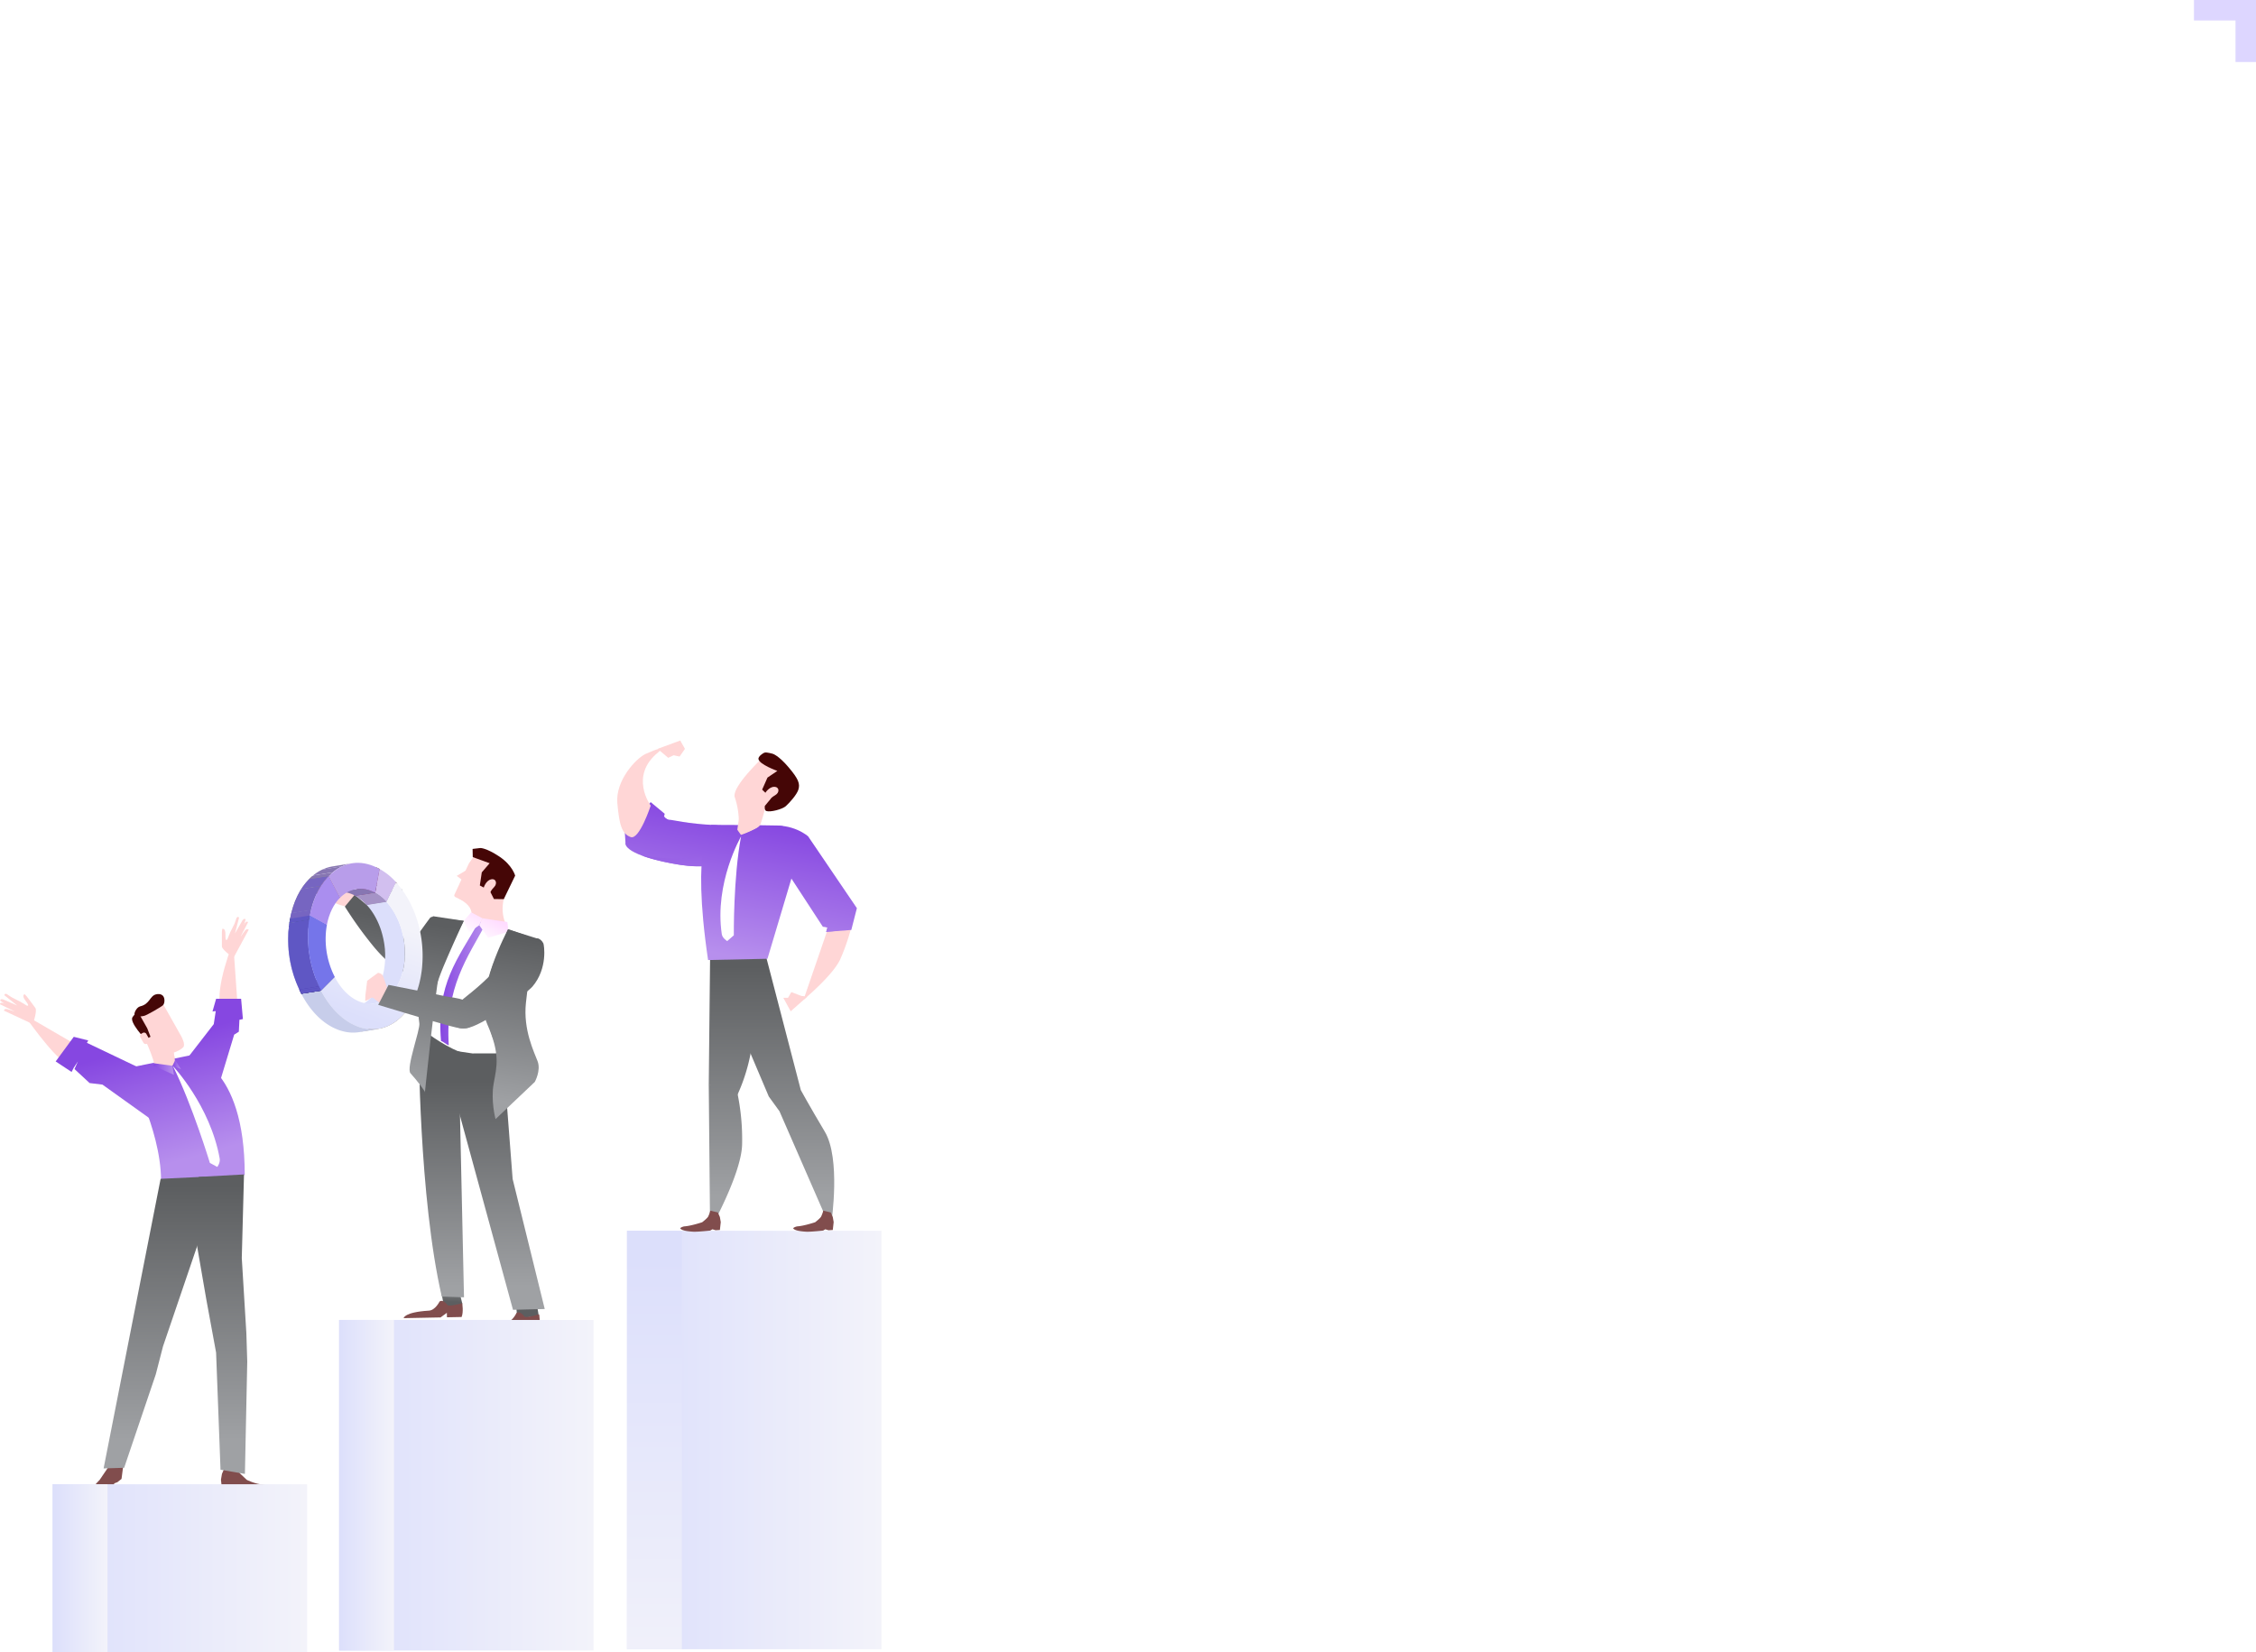 <svg xmlns="http://www.w3.org/2000/svg" xmlns:xlink="http://www.w3.org/1999/xlink" viewBox="0 0 1872.78 1371.77"><defs><style>.cls-1{mask:url(#mask);}.cls-2,.cls-93,.cls-95,.cls-97{mix-blend-mode:multiply;}.cls-2{fill:url(#linear-gradient);}.cls-3{fill:none;}.cls-4{fill:#5f57c4;}.cls-5{fill:#5345ba;}.cls-6{isolation:isolate;}.cls-7{mask:url(#mask-2);}.cls-8{fill:#ddd6ff;}.cls-9{fill:#814d4d;}.cls-10{fill:#ffd6d6;}.cls-11{fill:url(#linear-gradient-2);}.cls-12{fill:url(#linear-gradient-3);}.cls-13{fill:url(#linear-gradient-4);}.cls-14{fill:url(#linear-gradient-5);}.cls-15{fill:url(#linear-gradient-6);}.cls-16{fill:#450606;}.cls-17{fill:#fff;}.cls-18{fill:url(#linear-gradient-7);}.cls-19{fill:url(#linear-gradient-8);}.cls-20{fill:url(#linear-gradient-9);}.cls-21{fill:url(#linear-gradient-10);}.cls-22{fill:url(#linear-gradient-11);}.cls-23{fill:url(#linear-gradient-12);}.cls-24{fill:url(#linear-gradient-13);}.cls-25{fill:url(#linear-gradient-14);}.cls-26{fill:url(#linear-gradient-15);}.cls-27{fill:url(#linear-gradient-16);}.cls-28{fill:url(#linear-gradient-17);}.cls-29{fill:url(#linear-gradient-18);}.cls-30{fill:url(#linear-gradient-19);}.cls-31{fill:url(#linear-gradient-20);}.cls-32{fill:url(#linear-gradient-21);}.cls-33{fill:url(#linear-gradient-22);}.cls-34{fill:#a9b0b2;}.cls-35{fill:#5c5f60;}.cls-36{clip-path:url(#clip-path);}.cls-37{fill:#717677;}.cls-38{clip-path:url(#clip-path-2);}.cls-39{clip-path:url(#clip-path-3);}.cls-40{fill:#757a7b;}.cls-41{clip-path:url(#clip-path-4);}.cls-42{fill:#5f6364;}.cls-43{clip-path:url(#clip-path-5);}.cls-44{fill:#602150;}.cls-45{fill:#dfbb60;}.cls-46{clip-path:url(#clip-path-6);}.cls-47{fill:#957d40;}.cls-48{fill:#debb5f;}.cls-49{clip-path:url(#clip-path-7);}.cls-50{fill:#687582;}.cls-51{clip-path:url(#clip-path-8);}.cls-52{fill:#7d6936;}.cls-53{clip-path:url(#clip-path-9);}.cls-54{fill:#a593c6;}.cls-55{fill:#d2bfef;}.cls-56{fill:#7e2b69;}.cls-57{clip-path:url(#clip-path-10);}.cls-58{fill:#8776b2;}.cls-59{fill:#dcdffb;}.cls-60{clip-path:url(#clip-path-11);}.cls-61{fill:#90793e;}.cls-62{fill:#8b753c;}.cls-63{fill:#86713a;}.cls-64{fill:url(#åçûìßííûé_ãðàäèåíò_15);}.cls-65{fill:#873317;}.cls-66{clip-path:url(#clip-path-12);}.cls-67{fill:#9e792f;}.cls-68{fill:#8d9497;}.cls-69{clip-path:url(#clip-path-14);}.cls-70{fill:#853216;}.cls-71{clip-path:url(#clip-path-15);}.cls-72{fill:#2d9a82;}.cls-73{clip-path:url(#clip-path-16);}.cls-74{fill:#2d3137;}.cls-75{clip-path:url(#clip-path-17);}.cls-76{fill:#92989c;}.cls-77{fill:#7665c1;}.cls-78{fill:#aa8eef;}.cls-79{fill:#b89dea;}.cls-80{clip-path:url(#clip-path-19);}.cls-81{fill:#256381;}.cls-82{fill:#63657c;}.cls-83{fill:#c7cdea;}.cls-84{clip-path:url(#clip-path-20);}.cls-85{clip-path:url(#clip-path-22);}.cls-86{clip-path:url(#clip-path-23);}.cls-87{fill:#25262e;}.cls-88{clip-path:url(#clip-path-24);}.cls-89{fill:#7575ea;}.cls-90{fill:url(#linear-gradient-23);}.cls-91{fill:url(#linear-gradient-24);}.cls-92{fill:url(#åçûìßííûé_ãðàäèåíò_15-2);}.cls-93{fill:url(#åçûìßííûé_ãðàäèåíò_15-3);}.cls-94{fill:url(#åçûìßííûé_ãðàäèåíò_15-4);}.cls-95{fill:url(#åçûìßííûé_ãðàäèåíò_15-5);}.cls-96{fill:url(#åçûìßííûé_ãðàäèåíò_15-6);}.cls-97{fill:url(#åçûìßííûé_ãðàäèåíò_15-7);}.cls-98{fill:url(#linear-gradient-25);}.cls-99{fill:url(#linear-gradient-26);}.cls-100{fill:url(#linear-gradient-27);}.cls-101{fill:url(#linear-gradient-28);}.cls-102{fill:url(#linear-gradient-29);}.cls-103{fill:url(#linear-gradient-30);}.cls-104{fill:url(#linear-gradient-31);}.cls-105{fill:url(#linear-gradient-32);}.cls-106{fill:url(#linear-gradient-33);}.cls-107{fill:url(#linear-gradient-34);}.cls-108{fill:url(#linear-gradient-35);}.cls-109{filter:url(#luminosity-noclip-2);}.cls-110{filter:url(#luminosity-noclip);}</style><filter id="luminosity-noclip" x="1473.57" y="-8321.14" width="828.28" height="32766" filterUnits="userSpaceOnUse" color-interpolation-filters="sRGB"><feFlood flood-color="#fff" result="bg"/><feBlend in="SourceGraphic" in2="bg"/></filter><mask id="mask" x="1473.57" y="-8321.14" width="828.28" height="32766" maskUnits="userSpaceOnUse"><g class="cls-110"/></mask><linearGradient id="linear-gradient" x1="1473.57" y1="187.31" x2="2301.85" y2="187.31" gradientUnits="userSpaceOnUse"><stop offset="0"/><stop offset="1" stop-color="#fff"/></linearGradient><filter id="luminosity-noclip-2" x="1473.57" y="12.68" width="828.28" height="349.26" filterUnits="userSpaceOnUse" color-interpolation-filters="sRGB"><feFlood flood-color="#fff" result="bg"/><feBlend in="SourceGraphic" in2="bg"/></filter><mask id="mask-2" x="1038.51" y="5.99" width="828.28" height="349.26" maskUnits="userSpaceOnUse"><g class="cls-109"><g transform="translate(-435.06 -6.69)"><g class="cls-1"><polygon class="cls-2" points="2289.83 12.68 2150.59 151.92 2051.09 52.42 1933.09 170.42 1882.09 119.42 1727.59 273.92 1644.59 190.92 1473.57 361.94 1497.62 361.94 1644.59 214.96 1727.59 297.96 1882.09 143.46 1933.09 194.46 2051.09 76.46 2150.59 175.96 2301.85 24.7 2289.83 12.68"/></g></g></g></mask><linearGradient id="linear-gradient-2" x1="175.43" y1="852.52" x2="202.56" y2="948.78" gradientUnits="userSpaceOnUse"><stop offset="0" stop-color="#8647e1"/><stop offset="1" stop-color="#b78fed"/></linearGradient><linearGradient id="linear-gradient-3" x1="574.2" y1="869.44" x2="601.33" y2="965.7" xlink:href="#linear-gradient-2"/><linearGradient id="linear-gradient-4" x1="81.55" y1="878.98" x2="108.68" y2="975.24" xlink:href="#linear-gradient-2"/><linearGradient id="linear-gradient-5" x1="127.95" y1="984.51" x2="127.95" y2="1195.36" gradientUnits="userSpaceOnUse"><stop offset="0" stop-color="#5c5e60"/><stop offset="1" stop-color="#9fa1a4"/></linearGradient><linearGradient id="linear-gradient-6" x1="183.05" y1="984.51" x2="183.05" y2="1195.36" xlink:href="#linear-gradient-5"/><linearGradient id="linear-gradient-7" x1="127.39" y1="887.61" x2="144.37" y2="887.61" xlink:href="#linear-gradient-2"/><linearGradient id="linear-gradient-8" x1="143.27" y1="883.92" x2="150.21" y2="883.92" xlink:href="#linear-gradient-2"/><linearGradient id="linear-gradient-9" x1="373.73" y1="1080.79" x2="374.26" y2="1063.83" xlink:href="#linear-gradient-5"/><linearGradient id="linear-gradient-10" x1="437.49" y1="1082.75" x2="438.02" y2="1065.8" xlink:href="#linear-gradient-5"/><linearGradient id="linear-gradient-11" x1="801.45" y1="904.6" x2="801.45" y2="1074.98" xlink:href="#linear-gradient-5"/><linearGradient id="linear-gradient-12" x1="409.46" y1="897.9" x2="409.46" y2="1068.29" xlink:href="#linear-gradient-5"/><linearGradient id="linear-gradient-13" x1="808.49" y1="904.6" x2="808.49" y2="1074.98" xlink:href="#linear-gradient-5"/><linearGradient id="linear-gradient-14" x1="800.58" y1="822.95" x2="838.28" y2="822.95" xlink:href="#linear-gradient-2"/><linearGradient id="linear-gradient-15" x1="397.34" y1="755.66" x2="386.18" y2="775.82" gradientUnits="userSpaceOnUse"><stop offset="0" stop-color="#ffdcff"/><stop offset="1" stop-color="#fff"/></linearGradient><linearGradient id="linear-gradient-16" x1="413.28" y1="764.49" x2="402.13" y2="784.64" xlink:href="#linear-gradient-15"/><linearGradient id="linear-gradient-17" x1="872" y1="786.16" x2="850.87" y2="921.16" xlink:href="#linear-gradient-5"/><linearGradient id="linear-gradient-18" x1="802.72" y1="775.32" x2="781.59" y2="910.32" xlink:href="#linear-gradient-5"/><linearGradient id="linear-gradient-19" x1="807.52" y1="776.07" x2="786.39" y2="911.07" xlink:href="#linear-gradient-5"/><linearGradient id="linear-gradient-20" x1="859.36" y1="784.19" x2="838.23" y2="919.19" xlink:href="#linear-gradient-5"/><linearGradient id="linear-gradient-21" x1="792.91" y1="773.79" x2="771.78" y2="908.79" xlink:href="#linear-gradient-5"/><linearGradient id="linear-gradient-22" x1="753.83" y1="767.67" x2="732.7" y2="902.67" xlink:href="#linear-gradient-5"/><clipPath id="clip-path" transform="translate(-435.06 -6.69)"><path class="cls-3" d="M769.19,811.09c0,.63-.1,1.25-.16,1.87l16.35-2.62c.07-.62.12-1.25.16-1.87Z"/></clipPath><clipPath id="clip-path-2" transform="translate(-435.06 -6.69)"><path class="cls-3" d="M784.31,817.87,768,820.5c-.16.85-.34,1.71-.52,2.56l16.35-2.63C784,819.58,784.14,818.73,784.31,817.87Z"/></clipPath><clipPath id="clip-path-3" transform="translate(-435.06 -6.69)"><path class="cls-3" d="M782.54,825.35,766.18,828l0,.16,16.35-2.62A1,1,0,0,1,782.54,825.35Z"/></clipPath><clipPath id="clip-path-4" transform="translate(-435.06 -6.69)"><path class="cls-3" d="M752.16,747.58c.21.29.42.57.62.86l16.35-2.63-.61-.85Z"/></clipPath><clipPath id="clip-path-5" transform="translate(-435.06 -6.69)"><path class="cls-3" d="M747.46,741.8q.56.62,1.08,1.23l16.35-2.62q-.52-.63-1.08-1.23Z"/></clipPath><clipPath id="clip-path-6" transform="translate(-435.06 -6.69)"><path class="cls-3" d="M757.87,846.22l-.54.81,16.35-2.63.55-.81Z"/></clipPath><clipPath id="clip-path-7" transform="translate(-435.06 -6.69)"><path class="cls-3" d="M773.07,845.26l-16.35,2.62,3.91-.59L773,845.4Z"/></clipPath><clipPath id="clip-path-8" transform="translate(-435.06 -6.69)"><path class="cls-3" d="M747.66,726.9l-16.35,2.62c.83.39,1.67.81,2.49,1.27l16.36-2.62C749.33,727.71,748.49,727.29,747.66,726.9Z"/></clipPath><clipPath id="clip-path-9" transform="translate(-435.06 -6.69)"><path class="cls-3" d="M746.5,748l-16.35,2.62a37.32,37.32,0,0,1,9.43,7.61l16.35-2.62A36.93,36.93,0,0,0,746.5,748Z"/></clipPath><clipPath id="clip-path-10" transform="translate(-435.06 -6.69)"><path class="cls-3" d="M730.77,744.85l-16.36,2.63a24.18,24.18,0,0,1,15.73,3.09L746.5,748A24.27,24.27,0,0,0,730.77,744.85Z"/></clipPath><clipPath id="clip-path-11" transform="translate(-435.06 -6.69)"><path class="cls-3" d="M756.72,847.88c-6.39,8.69-14.7,14.14-23.82,15.6l16.35-2.63c9.07-1.45,17.34-6.84,23.72-15.45l-6,.92-2.13.32-1.06.17-4.17.63-1,.15A5.64,5.64,0,0,0,756.72,847.88Z"/></clipPath><linearGradient id="åçûìßííûé_ãðàäèåíò_15" x1="733.3" y1="852.02" x2="761.47" y2="773.24" gradientUnits="userSpaceOnUse"><stop offset="0" stop-color="#dcdffb"/><stop offset="1" stop-color="#f3f3fa"/></linearGradient><clipPath id="clip-path-12" transform="translate(-435.06 -6.69)"><path class="cls-3" d="M694,734.48c-.78.67-1.55,1.39-2.3,2.14L708,734c.75-.76,1.52-1.47,2.3-2.15C705.4,732.64,698.46,732.38,694,734.48Z"/></clipPath><clipPath id="clip-path-14" transform="translate(-435.06 -6.69)"><path class="cls-3" d="M727.28,723.45l-16.35,2.62a33.68,33.68,0,0,0-17,8.41c-.77.67-1.54,1.39-2.29,2.15L708,734c.75-.76,1.52-1.48,2.29-2.16A33.74,33.74,0,0,1,727.28,723.45Z"/></clipPath><clipPath id="clip-path-15" transform="translate(-435.06 -6.69)"><path class="cls-3" d="M692.23,766.81l-16.35,2.63c-.22,1.16-.4,2.32-.57,3.49l16.35-2.62C691.83,769.14,692,768,692.23,766.81Z"/></clipPath><clipPath id="clip-path-16" transform="translate(-435.06 -6.69)"><path class="cls-3" d="M692.23,766.82l-16.35,2.62c-.22,1.16-.41,2.32-.57,3.49l16.35-2.62C691.83,769.14,692,768,692.23,766.82Z"/></clipPath><clipPath id="clip-path-17" transform="translate(-435.06 -6.69)"><path class="cls-3" d="M675.87,769.43c-.23,1.22-.42,2.43-.59,3.65l16.35-2.62c.17-1.22.37-2.43.59-3.65,2.61-14.09,8.29-25.3,15.78-32.81l-16.35,2.62C684.16,744.14,678.48,755.35,675.87,769.43Z"/></clipPath><clipPath id="clip-path-19" transform="translate(-435.06 -6.69)"><path class="cls-4" d="M674.81,780.19c0-.24.07-.54.1-.77,0,0,.42-3.29.43-3.52a26.09,26.09,0,0,1,.3-2.88l-.36.06c-.13.89-.24,1.78-.34,2.67,0,.14,0,.29-.05.43-.15,1.35-.28,2.7-.37,4.05a96.52,96.52,0,0,0,9,48.09c.54,1.16,1.11,2.3,1.7,3.45-.2-.39-.72-1.43-1.22-2.55-.58-1.31-3-6.91-3-6.94-.73-1.8-1.52-4.27-2.14-6.11a117.74,117.74,0,0,1-3-12.33,91.28,91.28,0,0,1-1.31-12.12A92.39,92.39,0,0,1,674.81,780.19Z"/></clipPath><clipPath id="clip-path-20" transform="translate(-435.06 -6.69)"><path class="cls-4" d="M691.3,773.13l-16.36,2.62c0,.14,0,.29-.05.43l16.35-2.62Z"/></clipPath><clipPath id="clip-path-22" transform="translate(-435.06 -6.69)"><path class="cls-4" d="M674.81,780.19a92.39,92.39,0,0,0-.2,11.53,91.28,91.28,0,0,0,1.31,12.12,117.74,117.74,0,0,0,3,12.33c.62,1.84,1.41,4.31,2.14,6.11,0,0,2.4,5.63,3,6.94.5,1.12,1,2.16,1.22,2.55l16.36-2.62c-.6-1.15-1.16-2.29-1.71-3.45a96.54,96.54,0,0,1-9-48.09c.1-1.35.22-2.7.37-4.05l.06-.43q.13-1.35.33-2.67l-16,2.56a26.09,26.09,0,0,0-.3,2.88c0,.23-.43,3.49-.43,3.52C674.88,779.65,674.83,780,674.81,780.19Z"/></clipPath><clipPath id="clip-path-23" transform="translate(-435.06 -6.69)"><path class="cls-5" d="M683.54,828.32c.54,1.17,1.12,2.32,1.7,3.45l16.36-2.62c-.6-1.14-1.16-2.29-1.71-3.45Z"/></clipPath><clipPath id="clip-path-24" transform="translate(-435.06 -6.69)"><path class="cls-5" d="M685,831.37c.07.13.14.27.2.4l16.36-2.62c-.6-1.14-1.16-2.29-1.71-3.45l-16.35,2.62C683.88,829.05,684.33,830,685,831.37Z"/></clipPath><linearGradient id="linear-gradient-23" x1="855.23" y1="783.54" x2="834.1" y2="918.54" xlink:href="#linear-gradient-5"/><linearGradient id="linear-gradient-24" x1="800.49" y1="774.97" x2="779.36" y2="909.97" xlink:href="#linear-gradient-5"/><linearGradient id="åçûìßííûé_ãðàäèåíò_15-2" x1="520.5" y1="1195.6" x2="731.7" y2="1195.6" xlink:href="#åçûìßííûé_ãðàäèåíò_15"/><linearGradient id="åçûìßííûé_ãðàäèåíò_15-3" x1="543.25" y1="1043.99" x2="543.25" y2="1415.42" xlink:href="#åçûìßííûé_ãðàäèåíò_15"/><linearGradient id="åçûìßííûé_ãðàäèåíò_15-4" x1="281.53" y1="1233.16" x2="492.73" y2="1233.16" xlink:href="#åçûìßííûé_ãðàäèåíò_15"/><linearGradient id="åçûìßííûé_ãðàäèåíò_15-5" x1="281.53" y1="1233.16" x2="327.03" y2="1233.16" xlink:href="#åçûìßííûé_ãðàäèåíò_15"/><linearGradient id="åçûìßííûé_ãðàäèåíò_15-6" x1="43.72" y1="1302.06" x2="254.93" y2="1302.06" xlink:href="#åçûìßííûé_ãðàäèåíò_15"/><linearGradient id="åçûìßííûé_ãðàäèåíò_15-7" x1="43.72" y1="1302.06" x2="89.22" y2="1302.06" xlink:href="#åçûìßííûé_ãðàäèåíò_15"/><linearGradient id="linear-gradient-25" x1="1002.21" y1="673.34" x2="978.21" y2="787.08" xlink:href="#linear-gradient-2"/><linearGradient id="linear-gradient-26" x1="1001.9" y1="680.04" x2="1004.64" y2="784.91" xlink:href="#linear-gradient-2"/><linearGradient id="linear-gradient-27" x1="1037.29" y1="809.12" x2="1037.29" y2="999.55" xlink:href="#linear-gradient-5"/><linearGradient id="linear-gradient-28" x1="1042" y1="809.12" x2="1042" y2="999.55" xlink:href="#linear-gradient-5"/><linearGradient id="linear-gradient-29" x1="1076.05" y1="809.12" x2="1076.05" y2="999.55" xlink:href="#linear-gradient-5"/><linearGradient id="linear-gradient-30" x1="1063.51" y1="686.28" x2="1039.51" y2="800.01" xlink:href="#linear-gradient-2"/><linearGradient id="linear-gradient-31" x1="626.34" y1="679.14" x2="602.34" y2="792.88" xlink:href="#linear-gradient-2"/><linearGradient id="linear-gradient-32" x1="616.13" y1="676.98" x2="592.13" y2="790.72" xlink:href="#linear-gradient-2"/><linearGradient id="linear-gradient-33" x1="987.73" y1="670.29" x2="963.73" y2="784.02" xlink:href="#linear-gradient-2"/><linearGradient id="linear-gradient-34" x1="1114.11" y1="696.95" x2="1090.11" y2="810.69" xlink:href="#linear-gradient-2"/><linearGradient id="linear-gradient-35" x1="1144.77" y1="703.42" x2="1120.77" y2="817.16" xlink:href="#linear-gradient-2"/></defs><g class="cls-6"><g id="Layer_2" data-name="Layer 2"><g class="cls-7"><polygon class="cls-8" points="1854.77 5.99 1715.53 145.23 1616.03 45.73 1498.03 163.73 1447.03 112.73 1292.53 267.23 1209.53 184.23 1038.51 355.25 1062.55 355.25 1209.53 208.27 1292.53 291.27 1447.03 136.77 1498.03 187.77 1616.03 69.77 1715.53 169.27 1866.79 18.01 1854.77 5.99"/></g><polygon class="cls-8" points="1872.78 51.5 1855.78 51.5 1855.78 17 1821.28 17 1821.28 0 1872.78 0 1872.78 51.5"/><path class="cls-9" d="M537.12,1214.91l0,10.68-1.18,9-3.36,2.69-2.61,1-.64,1.56-8.73,6.94a16.27,16.27,0,0,1-10.25,1.53c-1.48-.22.2-4.37.66-5a72.64,72.64,0,0,1,6.75-7.85l6.45-9.52,7.2-11.85Z" transform="translate(-435.06 -6.69)"/><path class="cls-9" d="M621.26,1225.92l-1.94,4.45-.84,4.9.84,7.61,4.17.26,3.06-.93,2.15,1.25s11.88,1.32,16.27,1.09c7.29-.38,11.21-1.47,12.52-3,.73-.85-2.78-2.1-3.92-2.17-6.54-.44-13.68-4-13.68-4l-5.84-5.56-1.39-4.17Z" transform="translate(-435.06 -6.69)"/><path class="cls-10" d="M632.35,842.37,628.61,789s-15.16,37.28-10.47,53.74S632.35,842.37,632.35,842.37Z" transform="translate(-435.06 -6.69)"/><polygon class="cls-11" points="152.59 882.4 177.45 850.31 179.1 839.5 176.4 839.81 179.4 829.28 200.15 829.28 201.65 846.12 198.76 846.72 198.27 856.59 194.39 859.06 179.86 907.09 152.59 882.4"/><path class="cls-12" d="M540.45,893.64l52.67-10.76s45.1,7.21,45.1,99.22c0,.43-69.34,21.79-69.46,4.39C568.46,943,540.45,893.64,540.45,893.64Z" transform="translate(-435.06 -6.69)"/><path class="cls-10" d="M498.13,874.05l-43.38-25.16s23.58,34,34.29,39.81S498.13,874.05,498.13,874.05Z" transform="translate(-435.06 -6.69)"/><polygon class="cls-13" points="120.32 888.84 72.15 865.84 73.27 863.86 61.24 860.85 46.21 881.3 59.44 890.02 61.23 886.49 64.68 881.29 61.84 887.61 74.39 899.25 85.03 900.52 124.61 928.84 120.32 888.84"/><polygon class="cls-14" points="133.34 978.76 86 1219.21 103.06 1218.67 129.31 1141.14 135.29 1117.94 166.52 1026.21 169.91 977.02 133.34 978.76"/><polygon class="cls-15" points="183.06 1220.28 179.39 1123.04 171.29 1079.05 160.84 1018.61 165.03 977.17 202.56 975.11 200.71 1044.49 204.51 1106.91 205.25 1130.49 203.31 1223.77 183.06 1220.28"/><path class="cls-10" d="M463.11,854.49s2.78-8.66,1.35-10.83-7.25-9.72-7.25-9.72l-1.67-1.79s-3,.71.95,5.75.67,3.63.67,3.63l-5.34-3.22L445,834.87,442.11,833s-1.54-1.21-2.15-1.18c-1.77.06-1.06,1.37-1.06,1.37l10.43,8.35-11.75-5.12s-1.61-.4-2.11.3,0,.91,0,.91l11.9,8.88-6.35-2s-1.59-.36-2.12.3-.76.91-.76.91l23.43,10.92Z" transform="translate(-435.06 -6.69)"/><path class="cls-10" d="M447.67,843.24l-8.47-3.13a7.28,7.28,0,0,0-2.92-.8,1.19,1.19,0,0,0-1.22,1.21l12.31,6Z" transform="translate(-435.06 -6.69)"/><path class="cls-10" d="M626.81,800.37s-7.4-5.28-7.53-7.88,0-12.13,0-12.13l.27-2.43s2.84-1.23,2.67,5.18,1.63,3.31,1.63,3.31l2.37-5.77,3.46-6.85,1.14-3.23s.51-1.88,1-2.23c1.45-1,1.67.47,1.67.47l-3.39,12.92,6.37-11.11s1-1.29,1.88-1,.54.73.54.73l-4.26,14.22,3.93-5.37s1.06-1.23,1.88-1,1.15.28,1.15.28l-12.3,22.74Z" transform="translate(-435.06 -6.69)"/><path class="cls-10" d="M632.49,782.14l4.94-7.56a7.42,7.42,0,0,1,1.87-2.39,1.18,1.18,0,0,1,1.69.24l-6.33,12.12Z" transform="translate(-435.06 -6.69)"/><path class="cls-10" d="M576.87,870.37c2.82,11.78,3.72,17.84,3.51,18.67-1.49,5.73-17.23,4.3-17.39,1s-5.63-16.72-6.87-18.55S575.2,863.39,576.87,870.37Z" transform="translate(-435.06 -6.69)"/><path class="cls-10" d="M566.79,867.41a38.26,38.26,0,0,0-9.43,2.82,100.26,100.26,0,0,0,5.23,8.61c4.07,5.73,10.35,6,14.5,6.61a9.79,9.79,0,0,0,3-.12c-.28-2.11-1.21-6.48-3.24-15C576.11,867.2,571.49,866.77,566.79,867.41Z" transform="translate(-435.06 -6.69)"/><path class="cls-10" d="M569.47,838.61l16,28.37s3.79,6.73,1.77,9.14-9.18,5.82-13.33,5.2-10.43-.88-14.51-6.6S547.75,854,547.75,854s-.63-6,10-8.16S569.47,838.61,569.47,838.61Z" transform="translate(-435.06 -6.69)"/><path class="cls-16" d="M564.62,832.27c1.43-.36,4.06-.57,5.75,1.27s1.56,6.28-.08,7.81-13.77,8.48-15.56,8.78-5,1.3-7.55-.28c-1.69-1,1.08-6.88,4.26-7.61C559.52,840.37,559.29,833.59,564.62,832.27Z" transform="translate(-435.06 -6.69)"/><path class="cls-16" d="M550.38,848.22l6.92,12.26,2.7,7-1.44.81-2.65,1.49s-13.82-14.38-10.82-18.61S549.6,847.4,550.38,848.22Z" transform="translate(-435.06 -6.69)"/><path class="cls-10" d="M559.08,869.63a2.2,2.2,0,0,1-.84,3l-1.12.64a2.22,2.22,0,0,1-3-.84l-2.54-4.49a2.22,2.22,0,0,1,.84-3l1.13-.63a2.19,2.19,0,0,1,3,.84Z" transform="translate(-435.06 -6.69)"/><path class="cls-17" d="M578.62,891.84s30.9,32.56,38.82,76.79c.63,3.49-2,6.94-2,6.94l-6.15-3.34S594.62,924,578.62,891.84Z" transform="translate(-435.06 -6.69)"/><polygon class="cls-18" points="143.14 884.91 144.37 892.43 127.39 884.83 127.82 882.8 143.14 884.91"/><polygon class="cls-19" points="145.43 880.1 150.21 887.75 143.27 884.74 145.43 880.1"/><polygon class="cls-20" points="383.84 1082.6 375.78 1086.22 368.41 1083.92 364.18 1061.02 378.36 1060.69 383.84 1082.6"/><polygon class="cls-21" points="444.66 1076.86 447.26 1092.63 429.36 1094.75 427.71 1073.33 444.66 1076.86"/><path class="cls-9" d="M818.24,1100.17l-12.16.24-.07-3.7-5.22,3.81-30.66.6s.43-5,21-6.23c5.29-.31,8.84-7.58,8.84-7.58s2.6-2.43,6.67,3c1.06,1.42,12.13-1.56,12.13-1.56S820,1096.17,818.24,1100.17Z" transform="translate(-435.06 -6.69)"/><path class="cls-9" d="M882.22,1109.48l-12.16.53-.13-3.74-5.16,4-30.68,1.38s.35-5.12,20.95-6.84c5.28-.45,8.72-7.91,8.72-7.91s2.55-2.53,6.72,2.92c1.09,1.42,12.12-1.88,12.12-1.88S883.93,1105.37,882.22,1109.48Z" transform="translate(-435.06 -6.69)"/><path class="cls-17" d="M872.87,785.78a283.39,283.39,0,0,0-36.35-11.13c-18.36-4.22-37.51-6-40.9-4.78-7,2.58-6.8,38.58-3.81,68.72a208.29,208.29,0,0,1,.53,34.76s56.12,30.45,60.37,30.08S868,891.84,867,882.65s5.36-64.51,12.68-72.78S883.58,787.81,872.87,785.78Z" transform="translate(-435.06 -6.69)"/><path class="cls-22" d="M801.79,1083.19l18.45.64-4.47-202.75L782.66,870.9S782.79,1000.92,801.79,1083.19Z" transform="translate(-435.06 -6.69)"/><polygon class="cls-23" points="417.51 874.57 425.56 978.9 452.21 1086.86 425.85 1087.51 366.7 870.92 392.22 874.64 417.51 874.57"/><path class="cls-24" d="M832.37,885s-7.09-2.39-9.51-3c-15.42-3.68-34.73-18.77-34.73-18.77s-1.6,13.35-3.51,34.29l41.25,30.74Z" transform="translate(-435.06 -6.69)"/><path class="cls-10" d="M855.36,746.81s-6.35,12.79-.79,26.28-32.27.81-32.27.81,12.79-11-6.14-21C806.07,747.5,852.7,741.21,855.36,746.81Z" transform="translate(-435.06 -6.69)"/><path class="cls-25" d="M807.61,874.68c-2.3-.9-4.07-2.89-6.44-3.73-4-47.75,13.71-67.57,31.86-99.73l5.25,2.53C823.14,801.73,804.55,826.51,807.61,874.68Z" transform="translate(-435.06 -6.69)"/><path class="cls-10" d="M854.09,734.43c-.3-9.75-15.09-25.1-20.07-22a18.39,18.39,0,0,0-5.16,4.55l-4.12,6a6.83,6.83,0,0,0-.8,1.42s-.06.06-.07.1l-11.56,25a1.54,1.54,0,0,0,.75,2l16.42,7.59c.71.33,13.42-3.29,15.73-4.48,2.72-1.17,5.26-1.62,6.91-2.87C854.22,750.22,854.36,743.17,854.09,734.43Z" transform="translate(-435.06 -6.69)"/><polygon class="cls-10" points="398.86 714.37 400.04 727.39 401.22 740.41 389.36 734.92 379.15 727.22 388.18 721.91 398.86 714.37"/><path class="cls-16" d="M853.26,753.24l9.45-19.53s-2.24-8.57-13.09-15.82-15.76-7.11-15.76-7.11l-6.49.76.15,6.78,14,5.09L835,731l-1.61,10.88,3.16,1.67,0,.3s1.69-5.89,6-7,5.59,3.44,2.69,6.38-3,4.26-3,4.26l2.86,5.64Z" transform="translate(-435.06 -6.69)"/><polygon class="cls-26" points="400.51 762.43 397.85 768.19 389.28 774.13 384.97 764.56 391.14 757.51 400.51 762.43"/><polygon class="cls-27" points="421.19 765.58 422.14 773.59 405.27 778.6 397.85 768.19 400.51 762.43 421.19 765.58"/><path class="cls-28" d="M882.35,786.37l-25.54-8.08s-28.58,53-17.41,78.42,8.05,35.29,5.48,49.57,1.55,29.6,1.55,29.6L879,905s5.26-9.35,2.36-17.13-12.1-26-9.71-48.54S878.8,790.52,882.35,786.37Z" transform="translate(-435.06 -6.69)"/><path class="cls-29" d="M787.77,913.78s8.77-84,11.45-96.23c2.48-11.42,20.81-46.3,20.81-46.3l-25.56-3.85s-16.37,40.39-14.39,51.21c.6,3.25,1.58,27.78,3.1,37.66.84,5.42-11.28,37.35-7.34,41.57C780.32,902.63,789.33,914.29,787.77,913.78Z" transform="translate(-435.06 -6.69)"/><path class="cls-30" d="M795.81,830a210.38,210.38,0,0,1,8.51-23.44c5.95-14.14,15.71-35.26,15.71-35.26l-16.14-1.63L795.61,785l5.58,4.33-8.94,9.26S793,815.84,795.81,830Z" transform="translate(-435.06 -6.69)"/><path class="cls-31" d="M872.56,783.73l-8,20.77L853.6,812l4,11.16s-9.77,11-11.6,49.65c0,.49-15.91-32.7-.19-68.59,6-13.63,11-26,11-26Z" transform="translate(-435.06 -6.69)"/><path class="cls-10" d="M729.76,750.53l-5.82-12.37-7.7-3.2-4.94,8.73-2.32,6.9,2.28,4.89s9.56,5.26,15.28,3.3S729.76,750.53,729.76,750.53Z" transform="translate(-435.06 -6.69)"/><path class="cls-32" d="M809.92,776.64s-19.2,36.93-31.94,35.44c-12.42-1.45-6.47-9.08-3.8-16.27s15.91-24.21,17.59-26.66C793.87,766.09,799.1,768.8,809.92,776.64Z" transform="translate(-435.06 -6.69)"/><path class="cls-33" d="M779.53,796.39s5.05,10.28-.63,16.08S759,809.32,745,792.33a320.7,320.7,0,0,1-23.66-32.93l8.12-9.72S779.2,790.05,779.53,796.39Z" transform="translate(-435.06 -6.69)"/><g class="cls-6"><path class="cls-34" d="M769.19,811.09c-.05.63-.1,1.25-.16,1.87C769.09,812.34,769.15,811.72,769.19,811.09Z" transform="translate(-435.06 -6.69)"/><path class="cls-35" d="M752.78,748.44c-.2-.29-.41-.57-.62-.86C752.37,747.86,752.57,748.15,752.78,748.44Z" transform="translate(-435.06 -6.69)"/><g class="cls-6"><g class="cls-36"><g class="cls-6"><path class="cls-37" d="M785.54,808.47l-16.35,2.62c0,.63-.1,1.25-.16,1.87l16.35-2.62c.07-.62.12-1.25.16-1.87" transform="translate(-435.06 -6.69)"/></g></g></g><g class="cls-6"><g class="cls-38"><g class="cls-6"><path class="cls-37" d="M784.31,817.87,768,820.5c-.16.85-.34,1.71-.52,2.56l16.35-2.63c.18-.85.36-1.7.53-2.56" transform="translate(-435.06 -6.69)"/></g></g></g><path class="cls-35" d="M784.31,817.87c-.17.87-.35,1.72-.53,2.56C784,819.58,784.14,818.73,784.31,817.87Z" transform="translate(-435.06 -6.69)"/><g class="cls-6"><g class="cls-39"><g class="cls-6"><path class="cls-40" d="M782.54,825.35,766.18,828l0,.16,16.35-2.62a1,1,0,0,1,0-.16" transform="translate(-435.06 -6.69)"/></g></g></g><g class="cls-6"><g class="cls-41"><g class="cls-6"><path class="cls-42" d="M768.52,745l-16.36,2.62c.21.29.42.57.62.86l16.35-2.63-.61-.85" transform="translate(-435.06 -6.69)"/></g></g></g><g class="cls-6"><g class="cls-43"><g class="cls-6"><path class="cls-44" d="M763.81,739.18l-16.35,2.62q.56.62,1.08,1.23l16.35-2.62q-.52-.63-1.08-1.23" transform="translate(-435.06 -6.69)"/></g></g></g><path class="cls-45" d="M733.8,730.79c-.82-.46-1.66-.88-2.49-1.27C732.14,729.92,733,730.33,733.8,730.79Z" transform="translate(-435.06 -6.69)"/><g class="cls-6"><g class="cls-46"><g class="cls-6"><path class="cls-47" d="M774.23,843.59l-16.36,2.63-.54.81,16.35-2.63.55-.81" transform="translate(-435.06 -6.69)"/></g></g></g><path class="cls-48" d="M774.23,843.59l-.55.81C773.87,844.14,774.05,843.87,774.23,843.59Z" transform="translate(-435.06 -6.69)"/><g class="cls-6"><g class="cls-49"><g class="cls-6"><path class="cls-47" d="M773.07,845.26l-16.35,2.62a44.77,44.77,0,0,1-7.51,8l16.35-2.62a45.11,45.11,0,0,0,7.51-8" transform="translate(-435.06 -6.69)"/></g></g></g><polygon class="cls-50" points="328.74 732.49 312.39 735.11 304.52 751.49 320.87 748.87 328.74 732.49"/><g class="cls-6"><g class="cls-51"><g class="cls-6"><path class="cls-52" d="M747.66,726.9l-16.35,2.62c.83.39,1.67.81,2.49,1.27l16.36-2.62c-.83-.46-1.67-.88-2.5-1.27" transform="translate(-435.06 -6.69)"/></g></g></g><g class="cls-6"><g class="cls-53"><path class="cls-54" d="M746.5,748l-16.35,2.62a37.32,37.32,0,0,1,9.43,7.61l16.35-2.62A36.93,36.93,0,0,0,746.5,748" transform="translate(-435.06 -6.69)"/></g></g><path class="cls-55" d="M764.89,740.41c-.35-.42-.71-.83-1.08-1.24a51.6,51.6,0,0,0-13.64-11L746.5,748a36.93,36.93,0,0,1,9.43,7.61l7.88-16.38Q764.37,739.78,764.89,740.41Z" transform="translate(-435.06 -6.69)"/><polygon class="cls-56" points="315.1 721.48 298.75 724.11 295.09 743.88 311.44 741.26 315.1 721.48"/><g class="cls-6"><g class="cls-57"><path class="cls-58" d="M730.77,744.85l-16.36,2.63a24.18,24.18,0,0,1,15.73,3.09L746.5,748a24.27,24.27,0,0,0-15.73-3.1" transform="translate(-435.06 -6.69)"/></g></g><path class="cls-59" d="M754.8,799v-.11c0-1-.09-2-.16-2.94,0-.23,0-.46,0-.69,0-.53-.1-1.05-.16-1.56-.08-.78-.17-1.56-.28-2.33-.06-.46-.13-.92-.2-1.38-.12-.77-.26-1.53-.41-2.28-.08-.44-.16-.87-.25-1.31-.19-.89-.41-1.79-.63-2.67-.07-.3-.14-.6-.22-.9-.31-1.18-.66-2.34-1-3.49-.29-.89-.59-1.76-.91-2.63l-.26-.68c-.27-.7-.55-1.4-.84-2.09-.09-.22-.19-.44-.28-.65q-.55-1.31-1.17-2.55c-.05-.1-.1-.21-.16-.31-.37-.75-.76-1.49-1.16-2.22-.08-.16-.17-.32-.26-.47-.43-.78-.89-1.55-1.35-2.3-.1-.14-.2-.29-.29-.44-.43-.68-.88-1.35-1.33-2l-.21-.31q-.77-1.06-1.56-2.07l-.37-.45c-.54-.67-1.1-1.33-1.68-2l16.35-2.62c.58.63,1.14,1.29,1.68,2l.37.46c.53.67,1,1.36,1.56,2.06l.22.32q.68,1,1.32,2c.1.15.2.3.29.45.47.75.92,1.51,1.35,2.29.1.16.18.32.27.49.39.71.77,1.44,1.14,2.18l.18.35.07.15c.38.78.74,1.57,1.09,2.38.1.22.19.44.28.67.29.68.57,1.37.84,2.08.09.22.18.45.26.67.31.83.6,1.67.88,2.52a.56.56,0,0,0,0,.12q.56,1.72,1,3.48c.08.3.15.61.23.92.22.88.43,1.76.62,2.66,0,.15.08.3.11.46s.09.56.15.85c.14.75.28,1.51.4,2.27l.21,1.39c.1.77.19,1.54.27,2.32,0,.29.08.59.11.88s0,.46.05.69,0,.45,0,.68c.07,1,.13,2,.16,3v0c0,1,0,2,0,2.93,0,.22,0,.43,0,.65s0,.43,0,.64c0,.79-.07,1.59-.13,2.39a62.14,62.14,0,0,1-.88,7c-.2,1.08-.43,2.13-.68,3.16a.07.07,0,0,1,0,.05c-.22.89-.45,1.74-.71,2.59-.05.19-.11.39-.17.58-.27.86-.55,1.7-.85,2.51,0,0,0,.09-.05.14-.29.77-.6,1.52-.92,2.26l-.22.51c-.34.76-.69,1.49-1.06,2.21-.05.1-.11.2-.17.3-.33.64-.68,1.25-1,1.85l-.25.43-.18.28c-.17.28-.36.53-.54.8s-.52.8-.8,1.18l-.73.95c-.28.35-.56.72-.85,1.06l-.78.87c-.3.33-.6.65-.91,1s-.55.53-.83.79-.62.57-.94.84c-.1.09-.19.19-.29.27-.37.31-.74.59-1.11.87l-.11.08c-.55.4-1.11.77-1.68,1.12l-.44.26c-.49.3-1,.57-1.51.83l-.27.14-.11,0c-.54.26-1.09.49-1.65.7l-.4.14c-.59.22-1.2.42-1.81.58l-.23.06-1,.23c-.32.07-.65.13-1,.18l-16.36,2.63c.68-.11,1.34-.26,2-.42l.2,0c.61-.16,1.22-.36,1.83-.58l.39-.15c.59-.22,1.18-.47,1.75-.75l.3-.15c.5-.25,1-.52,1.48-.81l.46-.27c.56-.35,1.12-.71,1.66-1.12l.12-.09c.48-.35.94-.73,1.4-1.11L742,836l.82-.78c.31-.32.61-.64.91-1s.52-.57.77-.86.58-.72.86-1.08.49-.61.73-.94.53-.77.79-1.17.49-.72.73-1.1l.24-.4c.37-.61.72-1.23,1.06-1.87,0-.1.1-.2.16-.3.36-.71.72-1.45,1.06-2.2l.22-.52c.32-.73.63-1.49.92-2.26l.05-.14c.3-.81.58-1.65.84-2.51.07-.19.12-.38.18-.58.26-.86.5-1.73.72-2.64s.48-2.08.68-3.15a65.06,65.06,0,0,0,.88-7c.07-1,.11-2,.14-3,0-.23,0-.46,0-.7C754.83,800.87,754.82,799.92,754.8,799Z" transform="translate(-435.06 -6.69)"/><g class="cls-6"><g class="cls-60"><g class="cls-6"><path class="cls-47" d="M773.07,845.26l-16.35,2.62a44.77,44.77,0,0,1-7.51,8l16.35-2.62a45.11,45.11,0,0,0,7.51-8" transform="translate(-435.06 -6.69)"/><path class="cls-61" d="M765.56,853.28l-16.35,2.62a36.29,36.29,0,0,1-7.58,4.85L758,858.13a36.63,36.63,0,0,0,7.57-4.85" transform="translate(-435.06 -6.69)"/><path class="cls-62" d="M758,858.13l-16.36,2.62a32.47,32.47,0,0,1-7.31,2.47l16.35-2.63a32.69,32.69,0,0,0,7.32-2.46" transform="translate(-435.06 -6.69)"/><path class="cls-63" d="M750.67,860.59l-16.35,2.63-1.42.26,16.35-2.62c.48-.08,1-.17,1.42-.27" transform="translate(-435.06 -6.69)"/></g></g></g><path class="cls-64" d="M785.64,807.19c1.58-22.12-4.48-44.67-16.51-61.38l-.61-.85c-.37-.5-.74-1-1.12-1.48s-.53-.69-.81-1c-.56-.7-1.12-1.38-1.7-2.05q-.52-.63-1.08-1.23l-7.88,16.38c10.34,11.34,16.34,29.65,15.08,47.35a62.14,62.14,0,0,1-.88,7c-4.54,24.49-22.48,36.45-40.07,26.73-7-3.87-12.85-10.62-17.12-18.84l-11.34,11.4c6.18,11.9,14.68,21.61,24.8,27.21,1.12.61,2.24,1.15,3.37,1.65l.86.38c.85.36,1.71.68,2.55,1,.46.15.92.3,1.38.43s.9.27,1.35.39c14.2,3.61,27.75-2.16,37.16-14.94.24-.33.43-.59.61-.86l.55-.81a62.93,62.93,0,0,0,7.57-15.8c.26-.83.48-1.56.69-2.28.13-.47.22-.75.31-1.06s.22-.89.34-1.33c.16-.64.33-1.29.48-2,0-.24.1-.49.16-.74.18-.84.36-1.69.53-2.56.34-1.9.58-3.45.78-5l.09-.66c.08-.61.15-1.23.2-1.85s.11-1.25.16-1.87C785.58,808,785.61,807.61,785.64,807.19Z" transform="translate(-435.06 -6.69)"/><polygon class="cls-65" points="272.95 727.31 256.6 729.94 265.94 747.95 282.3 745.33 272.95 727.31"/><g class="cls-6"><g class="cls-66"><g class="cls-6"><path class="cls-67" d="M710.3,731.85,694,734.48a46.43,46.43,0,0,0-8.88,10.44l16.35-2.62a47,47,0,0,1,8.88-10.45" transform="translate(-435.06 -6.69)"/></g></g></g><g class="cls-6"><g class="cls-66"><g class="cls-6"><path class="cls-68" d="M710.3,731.85,694,734.48a46.43,46.43,0,0,0-8.88,10.44l16.35-2.62a47,47,0,0,1,8.88-10.45" transform="translate(-435.06 -6.69)"/></g></g></g><g class="cls-6"><g class="cls-69"><g class="cls-6"><path class="cls-70" d="M727.28,723.45l-16.35,2.62c-.45.07-.9.15-1.34.25l16.35-2.62c.45-.1.89-.18,1.34-.25" transform="translate(-435.06 -6.69)"/><path class="cls-58" d="M725.94,723.7l-16.35,2.62a30.39,30.39,0,0,0-6.94,2.35L719,726a30.85,30.85,0,0,1,6.94-2.34" transform="translate(-435.06 -6.69)"/><path class="cls-58" d="M719,726l-16.35,2.63a36.67,36.67,0,0,0-7.69,4.94L711.32,731a36.27,36.27,0,0,1,7.68-5" transform="translate(-435.06 -6.69)"/><path class="cls-58" d="M711.32,731,695,733.61l-1,.87c-.77.67-1.54,1.39-2.29,2.15L708,734c.75-.76,1.52-1.48,2.29-2.16l1-.86" transform="translate(-435.06 -6.69)"/></g></g></g><polygon class="cls-4" points="257.16 760.13 240.81 762.75 255.02 770.59 271.37 767.97 257.16 760.13"/><g class="cls-6"><g class="cls-71"><g class="cls-6"><path class="cls-72" d="M692.23,766.81l-16.35,2.63c-.22,1.16-.4,2.32-.57,3.49l16.35-2.62c.17-1.17.35-2.33.57-3.5" transform="translate(-435.06 -6.69)"/></g></g></g><g class="cls-6"><g class="cls-73"><g class="cls-6"><path class="cls-74" d="M692.23,766.82l-16.35,2.62c-.22,1.16-.41,2.32-.57,3.49l16.35-2.62c.17-1.17.35-2.33.57-3.49" transform="translate(-435.06 -6.69)"/></g></g></g><g class="cls-6"><g class="cls-75"><g class="cls-6"><path class="cls-68" d="M710.3,731.85,694,734.48a46.43,46.43,0,0,0-8.88,10.44l16.35-2.62a47,47,0,0,1,8.88-10.45" transform="translate(-435.06 -6.69)"/><path class="cls-76" d="M701.42,742.3l-16.35,2.62a66.75,66.75,0,0,0-8.23,20l16.35-2.63a66.8,66.8,0,0,1,8.23-20" transform="translate(-435.06 -6.69)"/><path class="cls-4" d="M693.19,762.26l-16.35,2.63c-.36,1.48-.68,3-1,4.54-.23,1.22-.42,2.43-.59,3.65l16.35-2.62c.17-1.22.37-2.43.59-3.65.29-1.55.61-3.07,1-4.55" transform="translate(-435.06 -6.69)"/></g></g></g><g class="cls-6"><g class="cls-75"><path class="cls-77" d="M710.3,731.85,694,734.48a46.43,46.43,0,0,0-8.88,10.44l16.35-2.62a47,47,0,0,1,8.88-10.45" transform="translate(-435.06 -6.69)"/><path class="cls-77" d="M701.42,742.3l-16.35,2.62a66.75,66.75,0,0,0-8.23,20l16.35-2.63a66.8,66.8,0,0,1,8.23-20" transform="translate(-435.06 -6.69)"/><path class="cls-77" d="M693.19,762.26l-16.35,2.63c-.36,1.48-.68,3-1,4.54-.23,1.22.17-1.22,0,0l16.35-2.62c.17-1.22-.22,1.22,0,0,.29-1.55.61-3.07,1-4.55" transform="translate(-435.06 -6.69)"/></g></g><path class="cls-78" d="M717.36,752,708,734c.75-.76,1.52-1.48,2.29-2.16-8.62,7.44-15.21,19.46-18.08,35-.22,1.22-.42,2.43-.59,3.65l0-.15c.17-1.17.35-2.33.57-3.49l14.2,7.84C708.24,764.93,712.18,757.22,717.36,752Z" transform="translate(-435.06 -6.69)"/><path class="cls-79" d="M750.17,728.17c-.85-.46-1.68-.87-2.51-1.27-13.41-6.44-26.34-4.73-37.36,5-.77.68-1.54,1.4-2.29,2.16l9.35,18c7.85-7.88,18.55-9.93,29.14-4.07Z" transform="translate(-435.06 -6.69)"/><path class="cls-5" d="M685.24,831.77c-.58-1.13-1.16-2.28-1.7-3.45C684.08,829.48,684.65,830.62,685.24,831.77Z" transform="translate(-435.06 -6.69)"/><g class="cls-6"><path class="cls-4" d="M674.81,780.19c0-.24.07-.54.1-.77,0,0,.42-3.29.43-3.52a26.09,26.09,0,0,1,.3-2.88l-.36.06c-.13.89-.24,1.78-.34,2.67,0,.14,0,.29-.05.43-.15,1.35-.28,2.7-.37,4.05a96.52,96.52,0,0,0,9,48.09c.54,1.16,1.11,2.3,1.7,3.45-.2-.39-.72-1.43-1.22-2.55-.58-1.31-3-6.91-3-6.94-.73-1.8-1.52-4.27-2.14-6.11a117.74,117.74,0,0,1-3-12.33,91.28,91.28,0,0,1-1.31-12.12A92.39,92.39,0,0,1,674.81,780.19Z" transform="translate(-435.06 -6.69)"/><g class="cls-80"><g class="cls-6"><path class="cls-4" d="M691.63,770.46l-16.35,2.62c-.13.89-.24,1.78-.34,2.67,0,.14,0,.29-.05.43-.15,1.35-.28,2.7-.37,4.05-.08,1.17-.15,2.35-.19,3.53l16.36-2.63c0-1.17.1-2.35.18-3.52.1-1.35.22-2.7.37-4.05l.06-.43q.13-1.35.33-2.67" transform="translate(-435.06 -6.69)"/><path class="cls-4" d="M690.69,781.13l-16.36,2.63a95.9,95.9,0,0,0,.35,12.11L691,793.25a94.22,94.22,0,0,1-.34-12.12" transform="translate(-435.06 -6.69)"/><path class="cls-4" d="M691,793.25l-16.35,2.62a93.63,93.63,0,0,0,1.56,10.52l16.35-2.62A96,96,0,0,1,691,793.25" transform="translate(-435.06 -6.69)"/><path class="cls-4" d="M692.59,803.77l-16.35,2.62A94.9,94.9,0,0,0,679,817l16.35-2.62a94.9,94.9,0,0,1-2.79-10.56" transform="translate(-435.06 -6.69)"/><path class="cls-4" d="M695.38,814.33,679,817a96,96,0,0,0,4.51,11.37c.16.35.33.7.5,1l16.35-2.62c-.17-.35-.34-.69-.5-1a98.44,98.44,0,0,1-4.51-11.37" transform="translate(-435.06 -6.69)"/><path class="cls-81" d="M700.39,826.74,684,829.36c.39.81.79,1.61,1.2,2.41l16.36-2.62c-.42-.8-.82-1.61-1.21-2.41" transform="translate(-435.06 -6.69)"/></g></g></g><polygon class="cls-82" points="277.88 811.07 261.52 813.69 250.19 825.09 266.54 822.47 277.88 811.07"/><path class="cls-83" d="M726.4,856.37c1.12.61,2.24,1.15,3.37,1.65l.86.38c.85.36,1.71.68,2.55,1,.46.15.92.3,1.38.43s.9.27,1.35.39h0l.7.16a32.68,32.68,0,0,0,12.61.5l-2.78.45.94-.08.54,0c.49-.05,1-.12,1.48-.2l.14,0h0l-16.35,2.63-.16,0c-.48.07-1,.14-1.47.19l-.62.05-1,.08c-.23,0-.47,0-.7,0l-1,0h-.74l-.93,0-.76-.05-.93-.08-.77-.1-.92-.12-.79-.14-.91-.17-.81-.18-.64-.15-.28-.07-.25-.06-1.35-.38-1.38-.44c-.84-.29-1.7-.61-2.56-1l-.86-.38c-1.12-.5-2.25-1-3.36-1.66-10.12-5.59-18.63-15.31-24.8-27.21l16.35-2.62C707.78,841.06,716.28,850.77,726.4,856.37Z" transform="translate(-435.06 -6.69)"/><g class="cls-6"><path class="cls-4" d="M691.3,773.13l-16.36,2.62c0,.14,0,.29-.05.43l16.35-2.62Z" transform="translate(-435.06 -6.69)"/><g class="cls-84"><g class="cls-6"><path class="cls-4" d="M691.3,773.13l-16.36,2.62c0,.14,0,.29-.05.43l16.35-2.62.06-.43" transform="translate(-435.06 -6.69)"/></g></g></g><g class="cls-6"><path class="cls-4" d="M691.3,773.13l-16.36,2.62c0,.14,0,.29-.05.43l16.35-2.62Z" transform="translate(-435.06 -6.69)"/><g class="cls-84"><g class="cls-6"><path class="cls-4" d="M691.3,773.13l-16.36,2.62c0,.14,0,.29-.05.43l16.35-2.62.06-.43" transform="translate(-435.06 -6.69)"/></g></g></g><g class="cls-6"><path class="cls-4" d="M674.81,780.19a92.39,92.39,0,0,0-.2,11.53,91.28,91.28,0,0,0,1.31,12.12,117.74,117.74,0,0,0,3,12.33c.62,1.84,1.41,4.31,2.14,6.11,0,0,2.4,5.63,3,6.94.5,1.12,1,2.16,1.22,2.55l16.36-2.62c-.6-1.15-1.16-2.29-1.71-3.45a96.54,96.54,0,0,1-9-48.09c.1-1.35.22-2.7.37-4.05l.06-.43q.13-1.35.33-2.67l-16,2.56a26.09,26.09,0,0,0-.3,2.88c0,.23-.43,3.49-.43,3.52C674.88,779.65,674.83,780,674.81,780.19Z" transform="translate(-435.06 -6.69)"/><g class="cls-85"><g class="cls-6"><path class="cls-4" d="M691.63,770.46l-16.35,2.62c-.13.89-.24,1.78-.34,2.67,0,.14,0,.29-.05.43-.15,1.35-.28,2.7-.37,4.05-.08,1.17-.15,2.35-.19,3.53l16.36-2.63c0-1.17.1-2.35.18-3.52.1-1.35.22-2.7.37-4.05l.06-.43q.13-1.35.33-2.67" transform="translate(-435.06 -6.69)"/><path class="cls-4" d="M690.69,781.13l-16.36,2.63a95.9,95.9,0,0,0,.35,12.11L691,793.25a94.22,94.22,0,0,1-.34-12.12" transform="translate(-435.06 -6.69)"/><path class="cls-4" d="M691,793.25l-16.35,2.62a93.63,93.63,0,0,0,1.56,10.52l16.35-2.62A96,96,0,0,1,691,793.25" transform="translate(-435.06 -6.69)"/><path class="cls-4" d="M692.59,803.77l-16.35,2.62A94.9,94.9,0,0,0,679,817l16.35-2.62a94.9,94.9,0,0,1-2.79-10.56" transform="translate(-435.06 -6.69)"/><path class="cls-4" d="M695.38,814.33,679,817a96,96,0,0,0,4.51,11.37c.16.35.33.7.5,1l16.35-2.62c-.17-.35-.34-.69-.5-1a98.44,98.44,0,0,1-4.51-11.37" transform="translate(-435.06 -6.69)"/><path class="cls-81" d="M700.39,826.74,684,829.36c.39.81.79,1.61,1.2,2.41l16.36-2.62c-.42-.8-.82-1.61-1.21-2.41" transform="translate(-435.06 -6.69)"/></g></g></g><g class="cls-6"><path class="cls-5" d="M683.54,828.32c.54,1.17,1.12,2.32,1.7,3.45l16.36-2.62c-.6-1.14-1.16-2.29-1.71-3.45Z" transform="translate(-435.06 -6.69)"/><g class="cls-86"><g class="cls-6"><path class="cls-5" d="M699.89,825.7l-16.35,2.62c.16.35.33.71.5,1.06l16.35-2.62c-.17-.36-.33-.71-.5-1.06" transform="translate(-435.06 -6.69)"/><path class="cls-87" d="M700.39,826.76,684,829.38c.39.8.79,1.6,1.2,2.39l16.36-2.62c-.41-.79-.82-1.59-1.21-2.39" transform="translate(-435.06 -6.69)"/></g></g></g><path class="cls-5" d="M685,831.37c.07.13.14.27.2.4l16.36-2.62c-.6-1.14-1.16-2.29-1.71-3.45l-16.35,2.62C683.88,829.05,684.33,830,685,831.37Z" transform="translate(-435.06 -6.69)"/><g class="cls-88"><g class="cls-6"><path class="cls-4" d="M699.89,825.7l-16.35,2.62c.16.35.33.71.5,1.06l16.35-2.62c-.17-.36-.33-.71-.5-1.06" transform="translate(-435.06 -6.69)"/><path class="cls-4" d="M700.39,826.76,684,829.38c.39.8.79,1.6,1.2,2.39l16.36-2.62c-.41-.79-.82-1.59-1.21-2.39" transform="translate(-435.06 -6.69)"/></g></g><path class="cls-89" d="M712.94,817.76a69.37,69.37,0,0,1-7.39-36.15,59.83,59.83,0,0,1,.88-6.94l-14.2-7.86c-.22,1.17-.4,2.33-.57,3.5l0,.15q-.2,1.32-.33,2.67l-.06.43c-.15,1.35-.27,2.7-.37,4.05a96.54,96.54,0,0,0,9,48.09c.55,1.16,1.11,2.3,1.71,3.45Z" transform="translate(-435.06 -6.69)"/></g><path class="cls-10" d="M751,839.73a34.77,34.77,0,0,1-5.51-4.05c-2-1.69-4.07.73-4.07.73l-3.19,1.44.15-4.79L739.87,821l9-6.61s2.48.35,3.55,1.76,4,10.8,4,10.8Z" transform="translate(-435.06 -6.69)"/><path class="cls-90" d="M886.1,789.88c.6,1.11,3.91,20.84-9.08,36-4.52,5.28-42.36,33.38-55.31,34.61s-12.57-9.15-10.12-15.33S823.36,834,836,822.3c13.13-12.16,21.58-21.64,27.41-26.18C871.82,789.59,880.87,780.22,886.1,789.88Z" transform="translate(-435.06 -6.69)"/><path class="cls-91" d="M829.25,854s-.34,6.54-10.11,6.58c-2.7,0-7.9-1.29-11.86-2.39C789,853.19,749,841,749,841l8.6-16.54s38.35,7.42,46.69,9.33S831.27,834.7,829.25,854Z" transform="translate(-435.06 -6.69)"/><rect class="cls-92" x="520.5" y="1021.89" width="211.2" height="347.42"/><rect class="cls-93" x="520.5" y="1021.89" width="45.5" height="347.42"/><rect class="cls-94" x="281.53" y="1095.93" width="211.21" height="274.46"/><rect class="cls-95" x="281.53" y="1095.93" width="45.5" height="274.46"/><rect class="cls-96" x="43.72" y="1232.34" width="211.2" height="139.43"/><rect class="cls-97" x="43.72" y="1232.34" width="45.5" height="139.43"/><path class="cls-98" d="M1036.71,717.61s-2.77,13.83-44.31,5.86-38.12-17-38.12-17l-.65-10.64,21.6-23.14,11.63,9.67-.55,2.3s1.66,2.66,4.43,2.66,14.78,3.4,38.6,4.46C1040.32,692.24,1037.26,715,1036.71,717.61Z" transform="translate(-435.06 -6.69)"/><path class="cls-99" d="M1029.51,692.08l-1.4-.07a53.93,53.93,0,0,1,1.67,16s-.94,14.06-43.2,11.16a185.49,185.49,0,0,1-18.7-2.13c5.51,2.1,13.35,4.33,24.52,6.48,41.54,8,44.31-5.86,44.31-5.86C1037.26,715,1040.49,692.57,1029.51,692.08Z" transform="translate(-435.06 -6.69)"/><path class="cls-10" d="M975.23,675.59s-18.13-24.48,6.1-44.16c7.19-5.85-1.67-2.66-10,1.06s-25.48,22.35-23.81,41,3.87,25.53,11.07,28.19S975.23,675.59,975.23,675.59Z" transform="translate(-435.06 -6.69)"/><polygon class="cls-10" points="545.88 621.76 564.71 614.84 568.59 621.76 564.15 628.14 559.17 627.08 554.74 629.2 545.88 621.76"/><path class="cls-100" d="M1024.53,1027.76s26-46.28,26.58-70.75a188.91,188.91,0,0,0-4.17-44l-23.52-6Z" transform="translate(-435.06 -6.69)"/><path class="cls-101" d="M1024.53,802.2,1023.42,907l22.15,12.23a151.08,151.08,0,0,0,15-56.92C1062.19,830.39,1024.53,802.2,1024.53,802.2Z" transform="translate(-435.06 -6.69)"/><path class="cls-102" d="M1024.53,802.2l48.73,114.91,8.87,12.23,38.77,88.84,4.43,2.67s7.76-52.14-5.54-74.49-19.94-34.57-19.94-34.57L1070.5,799Z" transform="translate(-435.06 -6.69)"/><path class="cls-103" d="M1022.86,803.79l49.3-1.06,20.49-68.63s13.29-41.49-12.18-42-54.84-.53-54.84-.53S1008.46,706.44,1022.86,803.79Z" transform="translate(-435.06 -6.69)"/><path class="cls-10" d="M1122,778.79l-19.94,58s24.37-20.22,30.46-33.52A166.15,166.15,0,0,0,1142,775.6Z" transform="translate(-435.06 -6.69)"/><polygon class="cls-10" points="670.21 827.43 656.37 839.66 650.27 828.49 654.15 828.49 656.92 823.7 665.22 826.89 670.21 827.43"/><path class="cls-10" d="M1067.73,636.22s-25.48,23.94-22.71,32.45a63.55,63.55,0,0,1,3.32,18.08c0,2.67-2.76,14.37-.55,13.84s16.61-5.32,18.27-9,4.44-14.9,4.44-14.9,21.27-10.54,16.91-26C1086.14,646.18,1069.94,635.15,1067.73,636.22Z" transform="translate(-435.06 -6.69)"/><path class="cls-17" d="M1050.24,701.18s-22.33,38.51-16,81.12c.5,3.36,4.5,5.76,4.5,5.76l5.49-4.8S1043.8,735,1050.24,701.18Z" transform="translate(-435.06 -6.69)"/><polygon class="cls-104" points="615.97 693.47 617.19 701.98 631.78 688.16 631.78 686.03 615.97 693.47"/><polygon class="cls-105" points="611.38 687.98 608.82 699.05 615.3 693.47 611.38 687.98"/><path class="cls-106" d="M985.18,697.28l3.38-7.16,1.19-3a6.25,6.25,0,0,1-3.44-2.54l-1.47,5.81L981.79,697,975,704.11Z" transform="translate(-435.06 -6.69)"/><path class="cls-107" d="M1089.33,732l28.8,44.15,3.88.53-1.11,3.73,20.86-1.6,4.62-18.09-40.44-59.58s-12.59-11.45-33.23-8.51C1057.76,694.74,1087.11,728.25,1089.33,732Z" transform="translate(-435.06 -6.69)"/><path class="cls-108" d="M1140,767.26s-12.89,6.18-19.72,9.17l1.69.23-1.11,3.73,7.21-.62,10.1-2.38.56-4.28h-3.13Z" transform="translate(-435.06 -6.69)"/><path class="cls-9" d="M1031,1013.38l1.67,3.82.71,4.19-.71,6.53-3.58.22-2.62-.8-1.85,1.07s-10.18,1.13-14,.94c-6.25-.33-9.61-1.26-10.73-2.57-.63-.73,2.39-1.8,3.36-1.87,5.61-.37,14.71-3.42,14.71-3.42s4.23-3.22,5-4.77a28,28,0,0,0,1.76-4.86Z" transform="translate(-435.06 -6.69)"/><path class="cls-9" d="M1124.72,1013.38l1.67,3.82.72,4.19-.72,6.53-3.57.22-2.63-.8-1.85,1.07s-10.18,1.13-13.95.94c-6.25-.33-9.61-1.26-10.73-2.57-.63-.73,2.39-1.8,3.36-1.87,5.61-.37,14.71-3.42,14.71-3.42s4.23-3.22,5-4.77a27.52,27.52,0,0,0,1.77-4.86Z" transform="translate(-435.06 -6.69)"/><path class="cls-16" d="M1087.32,676.07c3.43-3.1,9.21-9.62,10.5-13.75,1.52-4.89.15-8.83-8.25-18.72s-13.11-11.09-13.11-11.09-4.79-1.34-6.38-1c-1.85.36-5.61,3.37-5.42,5.25.47,4.62,15.7,10,15.7,10l-8.19,5.55-4.43,10,2.57,2.46,0,.29s3.18-5.19,7.55-5.08,4.41,4.81.86,6.84-4,3.28-4,3.28l-4.74,5.72s-.6,3.58,1.21,4.24C1074.6,681.24,1084.6,678.54,1087.32,676.07Z" transform="translate(-435.06 -6.69)"/></g></g></svg>
